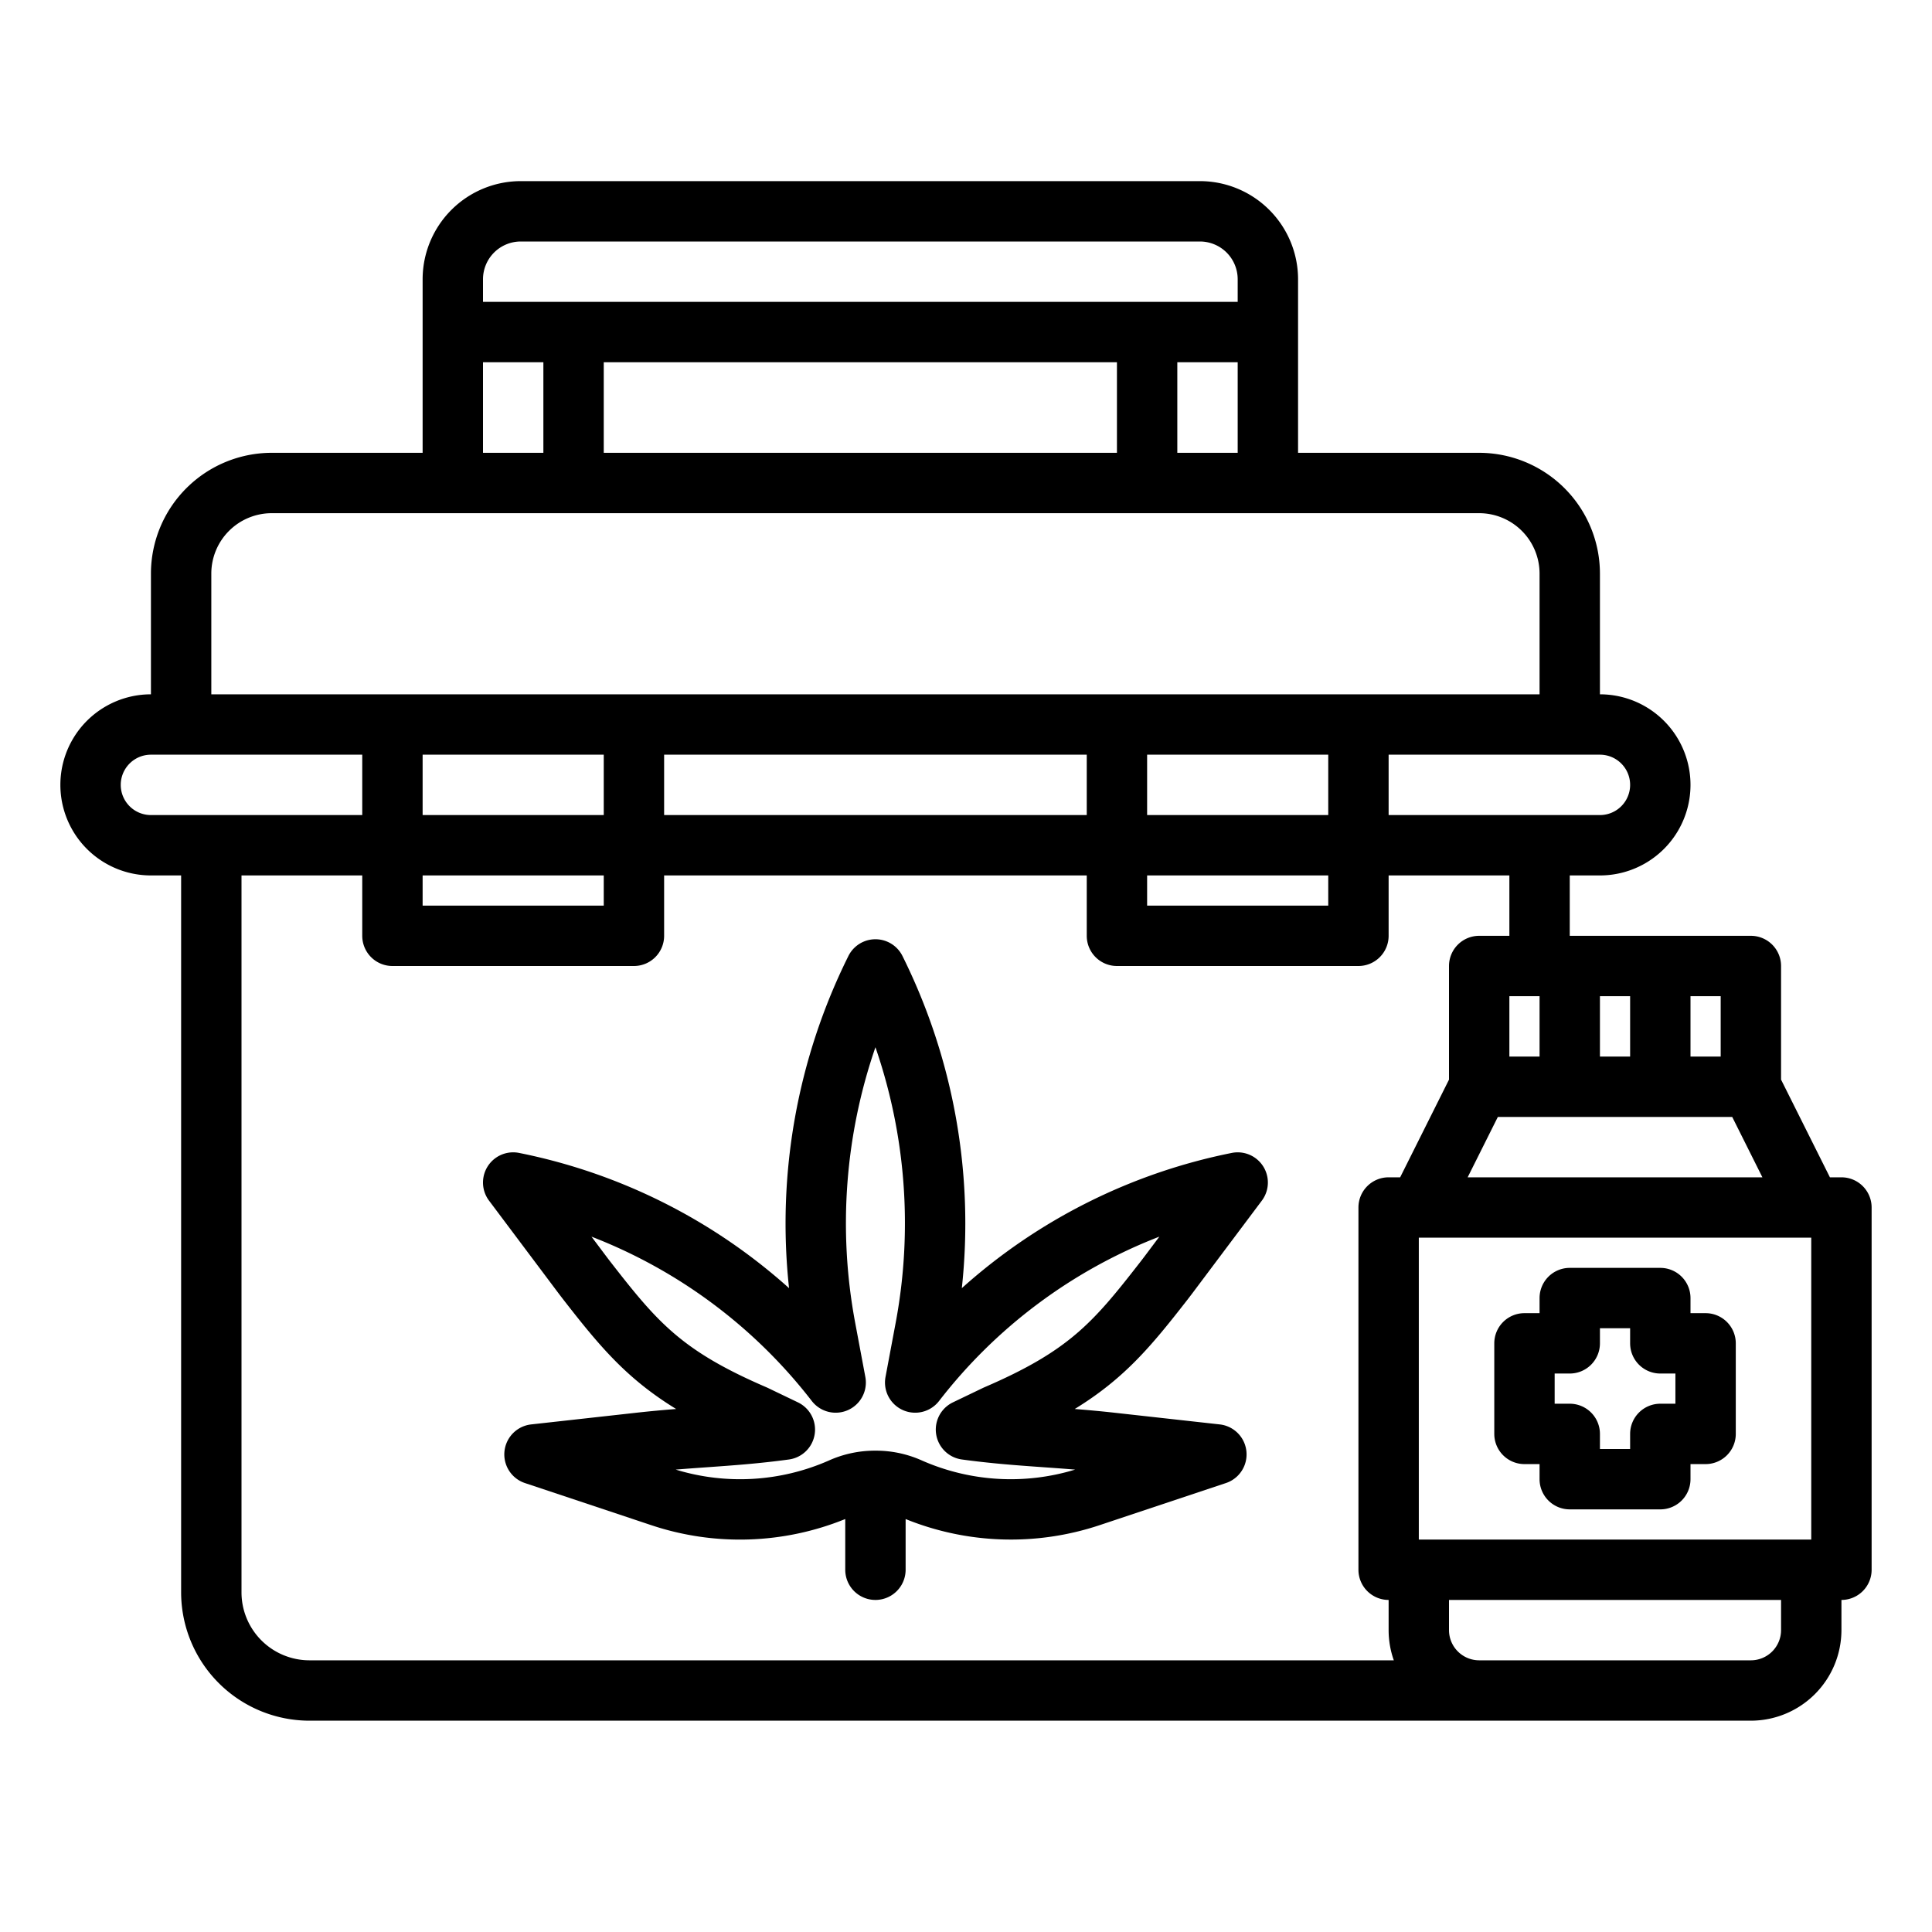 <?xml version="1.0"?>
<svg xmlns="http://www.w3.org/2000/svg" viewBox="0 0 512 512" width="512" height="512"><g id="outline"><path d="M326.431,305.537a151.629,151.629,0,0,0-71.538,35.838,159.2,159.2,0,0,0-15.738-88.042,8,8,0,0,0-14.31,0,159.2,159.2,0,0,0-15.738,88.042,151.629,151.629,0,0,0-71.538-35.838,8,8,0,0,0-7.969,12.645l18.175,24.233q.828,1.1,1.672,2.189c9.453,12.14,16.584,20.729,29.735,28.794-3.332.264-6.826.577-10.616,1l-27.8,3.088a8,8,0,0,0-1.647,15.541l33.462,11.155A74.14,74.14,0,0,0,224,402.558V416a8,8,0,0,0,16,0V402.565a74.326,74.326,0,0,0,51.421,1.615l33.462-11.155a8,8,0,0,0-1.647-15.541l-27.8-3.088c-3.79-.421-7.284-.734-10.616-1,13.151-8.065,20.281-16.653,29.733-28.793q.846-1.086,1.673-2.189L334.4,318.182a8,8,0,0,0-7.969-12.645Zm-23.008,27.28q-.738.986-1.5,1.956c-12.341,15.851-18.739,23.264-41.092,32.89-.1.043-.2.089-.3.136l-8,3.842a8,8,0,0,0,2.385,15.138c7.947,1.081,14.563,1.551,21.569,2.048,2.738.194,5.525.392,8.434.632a58.376,58.376,0,0,1-40.6-2.411A29.732,29.732,0,0,0,232.3,384.44h-.6a29.747,29.747,0,0,0-12.029,2.607,58.35,58.35,0,0,1-40.6,2.412c2.909-.24,5.7-.438,8.434-.632,7.006-.5,13.622-.967,21.569-2.048a8,8,0,0,0,2.385-15.138l-8-3.842c-.1-.047-.2-.093-.3-.136-22.353-9.626-28.751-17.039-41.094-32.892q-.756-.969-1.494-1.955l-3.819-5.091a135.621,135.621,0,0,1,58.38,43.549,8,8,0,0,0,14.193-6.367l-2.747-14.65A143.092,143.092,0,0,1,232,277.526a143.092,143.092,0,0,1,5.417,72.731l-2.747,14.65a8,8,0,0,0,14.193,6.367,135.621,135.621,0,0,1,58.38-43.549Z"/><path d="M404,388h4v4a8,8,0,0,0,8,8h24a8,8,0,0,0,8-8v-4h4a8,8,0,0,0,8-8V356a8,8,0,0,0-8-8h-4v-4a8,8,0,0,0-8-8H416a8,8,0,0,0-8,8v4h-4a8,8,0,0,0-8,8v24A8,8,0,0,0,404,388Zm8-24h4a8,8,0,0,0,8-8v-4h8v4a8,8,0,0,0,8,8h4v8h-4a8,8,0,0,0-8,8v4h-8v-4a8,8,0,0,0-8-8h-4Z"/><path d="M488,312h-3.056L472,286.111V256a8,8,0,0,0-8-8H416V232h8a24,24,0,0,0,0-48V152a32.036,32.036,0,0,0-32-32H344V74a26.029,26.029,0,0,0-26-26H138a26.029,26.029,0,0,0-26,26v46H72a32.036,32.036,0,0,0-32,32v32a24,24,0,0,0,0,48h8V422a34.038,34.038,0,0,0,34,34H464a24.028,24.028,0,0,0,24-24v-8a8,8,0,0,0,8-8V320A8,8,0,0,0,488,312Zm-40-48h8v16h-8Zm-24,0h8v16h-8Zm35.056,32,8,16H388.944l8-16ZM400,280V264h8v16Zm24-80a8,8,0,0,1,0,16H368V200ZM128,74a10.011,10.011,0,0,1,10-10H318a10.011,10.011,0,0,1,10,10v6H128ZM328,96v24H312V96Zm-32,0v24H160V96ZM128,96h16v24H128ZM56,152a16.019,16.019,0,0,1,16-16H392a16.019,16.019,0,0,1,16,16v32H56Zm248,64V200h48v16Zm48,16v8H304v-8Zm-64-32v16H176V200ZM112,216V200h48v16Zm48,16v8H112v-8ZM40,216a8,8,0,0,1,0-16H96v16ZM368,424v8a23.889,23.889,0,0,0,1.376,8H82a18.021,18.021,0,0,1-18-18V232H96v16a8,8,0,0,0,8,8h64a8,8,0,0,0,8-8V232H288v16a8,8,0,0,0,8,8h64a8,8,0,0,0,8-8V232h32v16h-8a8,8,0,0,0-8,8v30.111L371.056,312H368a8,8,0,0,0-8,8v96A8,8,0,0,0,368,424Zm104,8a8.009,8.009,0,0,1-8,8H392a8.009,8.009,0,0,1-8-8v-8h88Zm8-24H376V328H480Z"/></g></svg>
